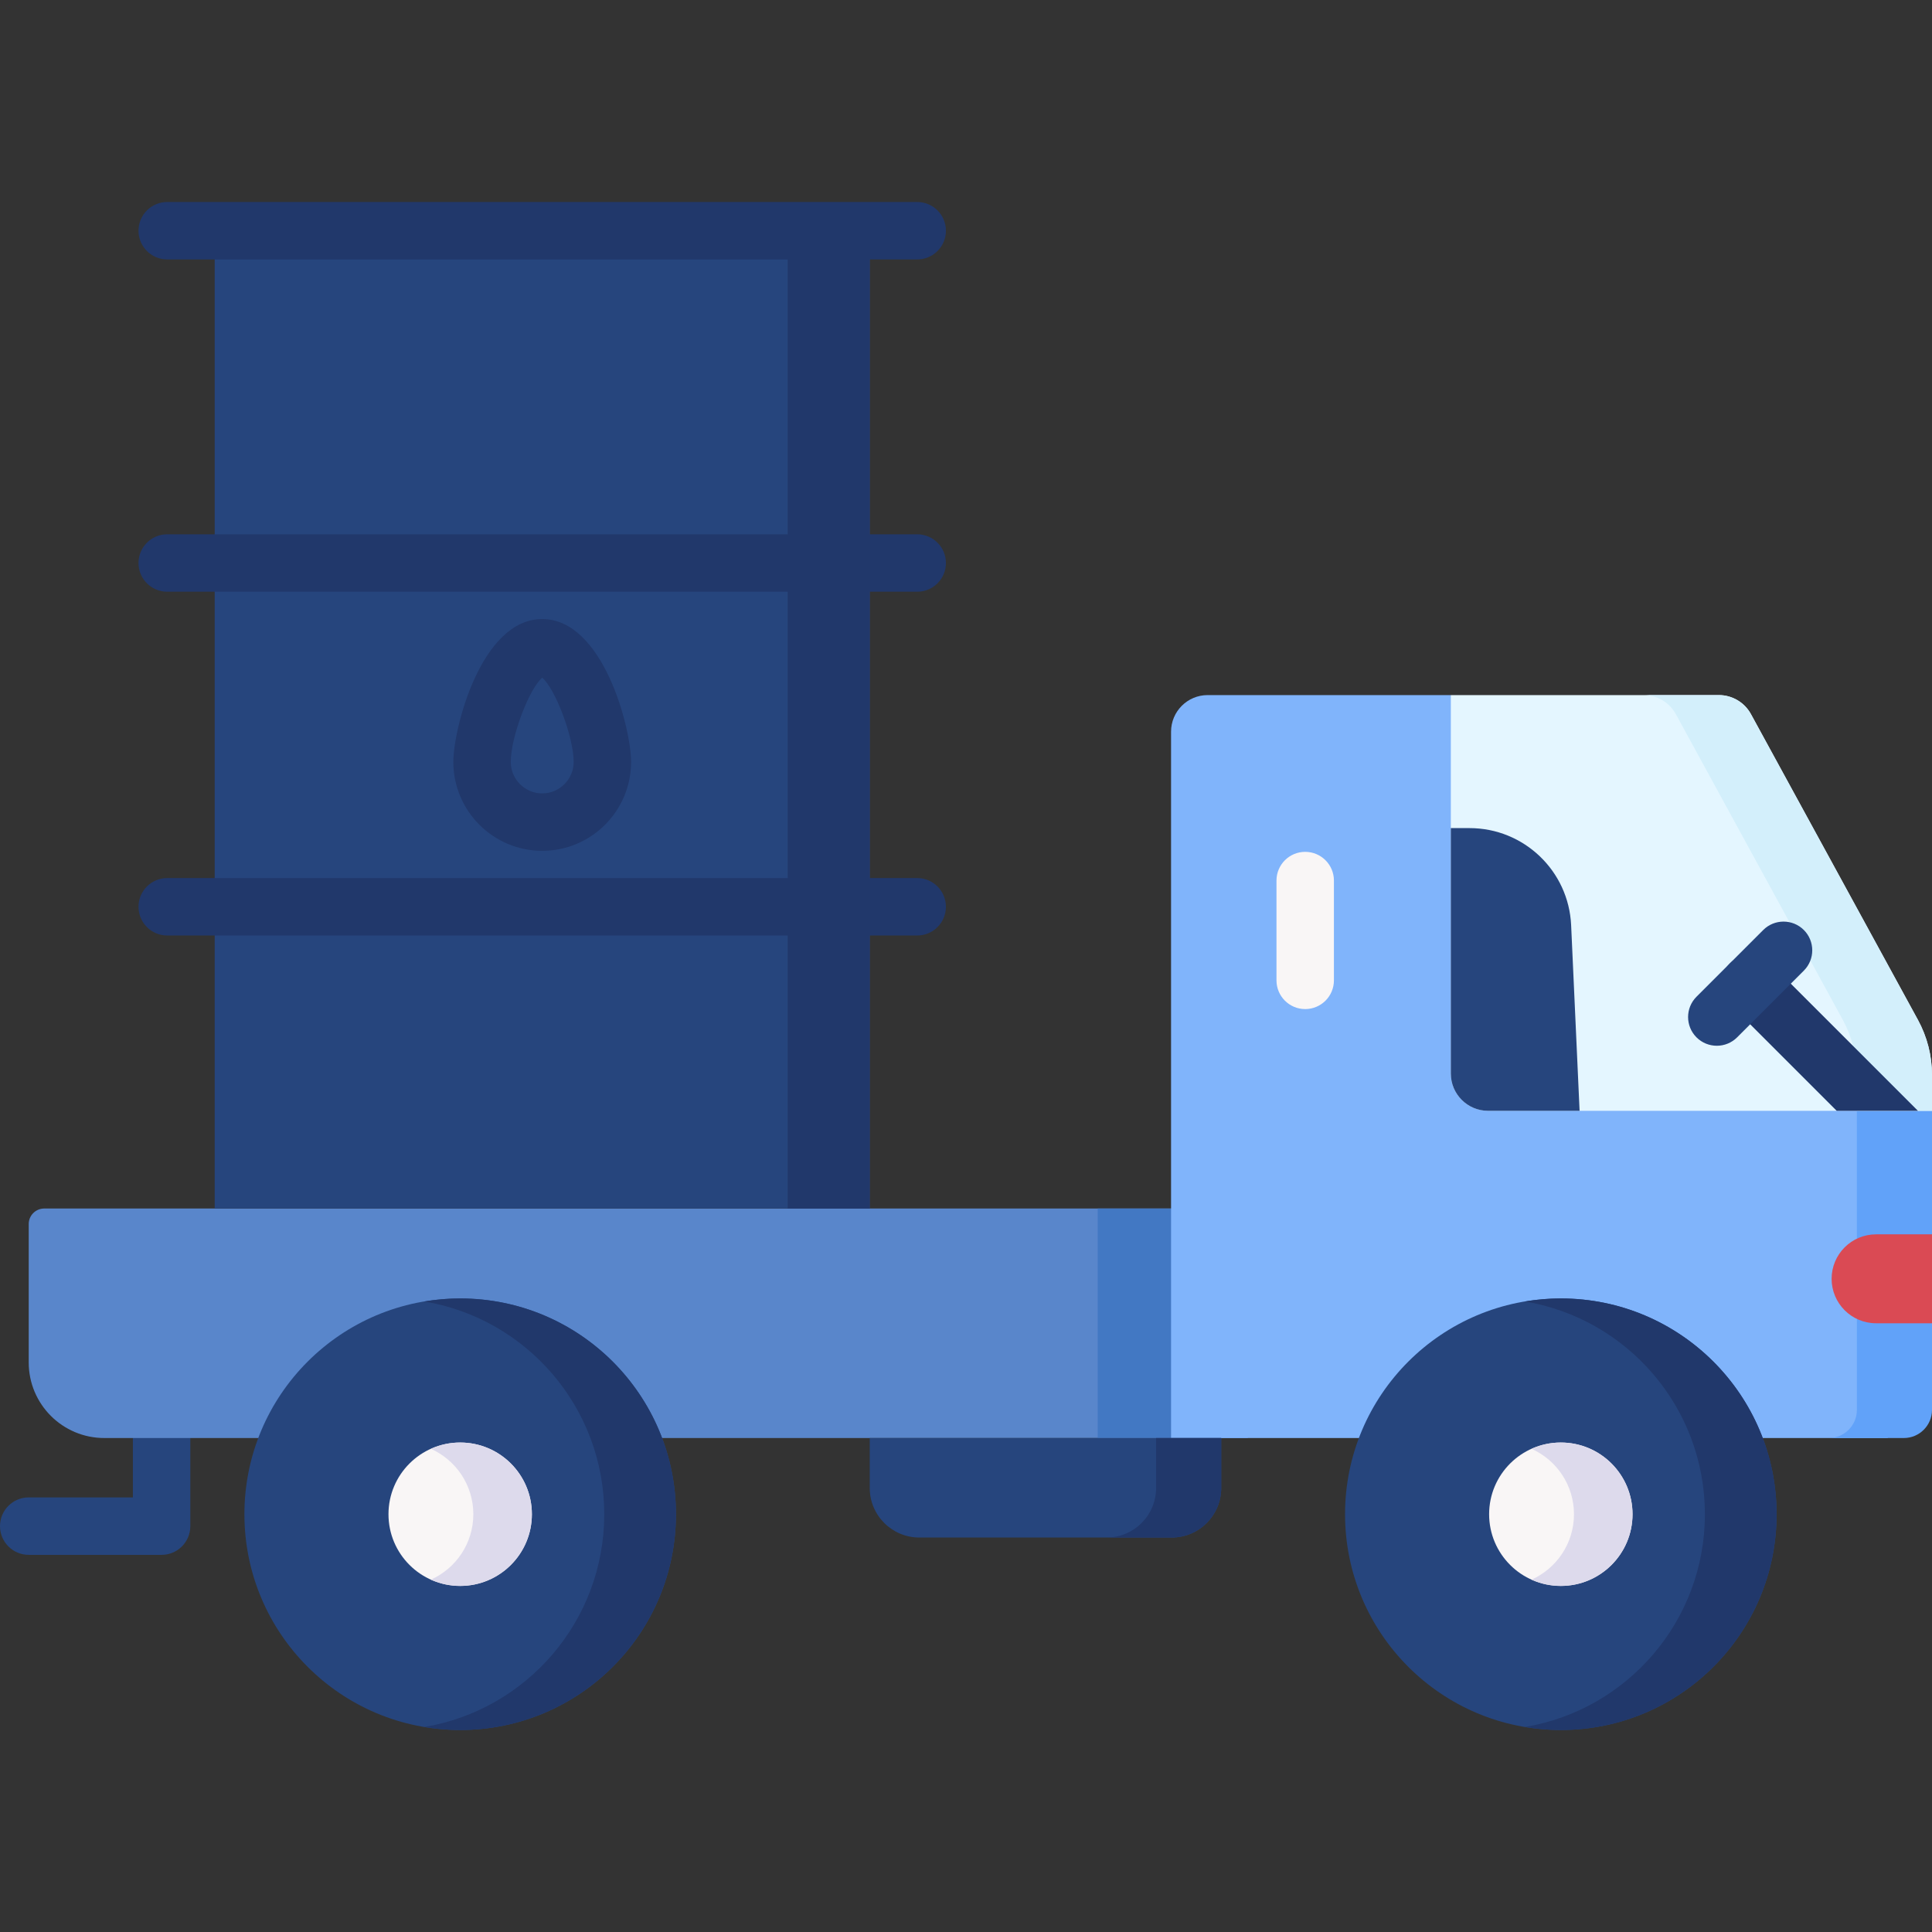 <svg id="Capa_1" enable-background="new 0 0 512 512" height="512" viewBox="0 0 512 512" width="512" xmlns="http://www.w3.org/2000/svg"><rect x="0" y="0" width="512" height="512" fill="#333333" stroke="none"/><g><g><path d="m42.827 412.051h-35.216c-4.204 0-7.611-3.407-7.611-7.611s3.408-7.612 7.611-7.612h27.604v-25.884c0-4.204 3.408-7.611 7.611-7.611s7.611 3.407 7.611 7.611v33.496c.002 4.203-3.406 7.611-7.61 7.611z" fill="#26457d"/></g><g><path d="m330.64 381.092h-302.994c-11.065 0-20.035-8.97-20.035-20.035v-36.67c0-2.275 1.844-4.119 4.119-4.119h318.91z" fill="#5986cb"/><path d="m290.911 320.268h39.729v60.824h-39.729z" fill="#4278c3"/></g><g><path d="m418.606 239.294-34.121-55.09h-64.445c-5.356 0-9.698 4.342-9.698 9.699v187.189h189.93l.192-4.066c4.116 0 7.453-3.337 7.453-7.453l4.083-75.194-83.517-45.208c-5.455 0-9.877-4.422-9.877-9.877z" fill="#80b4fb"/></g><path d="m492.053 283.582c.063 1.483.022 15.134.041 90.057 0 4.116-3.337 7.453-7.453 7.453h19.907c4.127 0 7.453-3.372 7.453-7.453v-79.26z" fill="#61a2f9"/><circle cx="413.635" cy="401.285" fill="#26457d" r="57.182"/><path d="m413.635 344.103c-3.238 0-6.409.283-9.501.8 27.056 4.527 47.681 28.039 47.681 56.382s-20.625 51.855-47.681 56.382c3.091.517 6.262.8 9.501.8 31.581 0 57.182-25.601 57.182-57.182s-25.601-57.182-57.182-57.182z" fill="#21386b"/><circle cx="413.635" cy="401.285" fill="#f9f6f6" r="19.002"/><path d="m413.635 382.284c-2.766 0-5.387.605-7.758 1.667 6.623 2.969 11.244 9.606 11.244 17.334s-4.621 14.365-11.244 17.334c2.371 1.063 4.992 1.667 7.758 1.667 10.494 0 19.001-8.507 19.001-19.002s-8.507-19-19.001-19z" fill="#dddaec"/><circle cx="121.953" cy="401.285" fill="#26457d" r="57.182"/><path d="m121.953 344.103c-3.238 0-6.409.283-9.501.8 27.056 4.527 47.681 28.039 47.681 56.382s-20.625 51.855-47.681 56.382c3.091.517 6.262.8 9.501.8 31.581 0 57.182-25.601 57.182-57.182s-25.601-57.182-57.182-57.182z" fill="#21386b"/><circle cx="121.953" cy="401.285" fill="#f9f6f6" r="19.002"/><path d="m121.953 382.284c-2.766 0-5.387.605-7.758 1.667 6.623 2.969 11.244 9.606 11.244 17.334s-4.621 14.365-11.244 17.334c2.371 1.063 4.992 1.667 7.758 1.667 10.494 0 19.001-8.507 19.001-19.002s-8.507-19-19.001-19z" fill="#dddaec"/><path d="m310.496 407.462h-66.863c-7.259 0-13.143-5.884-13.143-13.143v-13.226h93.149v13.226c0 7.258-5.884 13.143-13.143 13.143z" fill="#26457d"/><path d="m306.38 381.092v13.226c0 7.259-5.884 13.143-13.143 13.143h17.259c7.259 0 13.143-5.884 13.143-13.143v-13.226z" fill="#21386b"/><path d="m512 350.68h-14.82c-6.508 0-11.784-5.276-11.784-11.784 0-6.508 5.276-11.784 11.784-11.784h14.82z" fill="#da4a54"/><g><path d="m464.02 189.254c-1.7-3.113-4.964-5.05-8.512-5.05h-71.022v100.297c0 5.455 4.422 9.877 9.877 9.877h117.637v-9.503c0-5.098-1.281-10.115-3.724-14.589z" fill="#e4f6ff"/></g><path d="m512 284.876c0-5.098-1.281-10.115-3.724-14.589l-44.256-81.033c-1.7-3.113-4.964-5.05-8.512-5.05h-19.906c3.547 0 6.811 1.937 8.512 5.05l44.256 81.032c2.444 4.474 3.724 9.491 3.724 14.589v9.503h19.906z" fill="#d3effb"/><path d="m416.368 245.19c-.655-14.398-12.519-25.735-26.932-25.735h-4.95v65.047c0 5.455 4.422 9.877 9.877 9.877h24.244z" fill="#26457d"/><path d="m469.197 255.303c-2.973-2.971-7.792-2.971-10.765 0-2.972 2.973-2.972 7.792 0 10.765l28.311 28.311h21.53z" fill="#21386b"/><g><path d="m454.973 277.138c-1.947 0-3.896-.743-5.383-2.229-2.972-2.973-2.972-7.792 0-10.765l17.683-17.683c2.973-2.971 7.792-2.971 10.765 0 2.972 2.973 2.972 7.792 0 10.765l-17.683 17.683c-1.486 1.486-3.435 2.229-5.382 2.229z" fill="#26457d"/></g><g><path d="m345.893 267.416c-4.204 0-7.612-3.407-7.612-7.612v-26.445c0-4.204 3.407-7.611 7.612-7.611s7.611 3.407 7.611 7.611v26.445c.001 4.204-3.406 7.612-7.611 7.612z" fill="#f9f6f6"/></g><path d="m56.896 61.144h173.593v259.124h-173.593z" fill="#26457d"/><path d="m208.75 61.144h21.74v259.124h-21.74z" fill="#21386b"/><g><path d="m243.069 68.755h-198.752c-4.204 0-7.611-3.407-7.611-7.611s3.408-7.611 7.611-7.611h198.752c4.204 0 7.611 3.407 7.611 7.611s-3.407 7.611-7.611 7.611z" fill="#21386b"/></g><g><path d="m243.069 156.815h-198.752c-4.204 0-7.611-3.407-7.611-7.611s3.408-7.611 7.611-7.611h198.752c4.204 0 7.611 3.407 7.611 7.611s-3.407 7.611-7.611 7.611z" fill="#21386b"/></g><g><path d="m243.069 247.918h-198.752c-4.204 0-7.611-3.407-7.611-7.611s3.408-7.611 7.611-7.611h198.752c4.204 0 7.611 3.407 7.611 7.611s-3.407 7.611-7.611 7.611z" fill="#21386b"/></g><g><path d="m143.693 225.478c-12.988 0-23.555-10.567-23.555-23.555 0-8.82 7.342-37.869 23.555-37.869s23.555 29.05 23.555 37.869c0 12.988-10.567 23.555-23.555 23.555zm0-45.879c-3.445 2.899-8.332 15.688-8.332 22.324 0 4.595 3.738 8.332 8.332 8.332s8.332-3.737 8.332-8.332c0-6.636-4.888-19.425-8.332-22.324z" fill="#21386b"/></g></g></svg>
